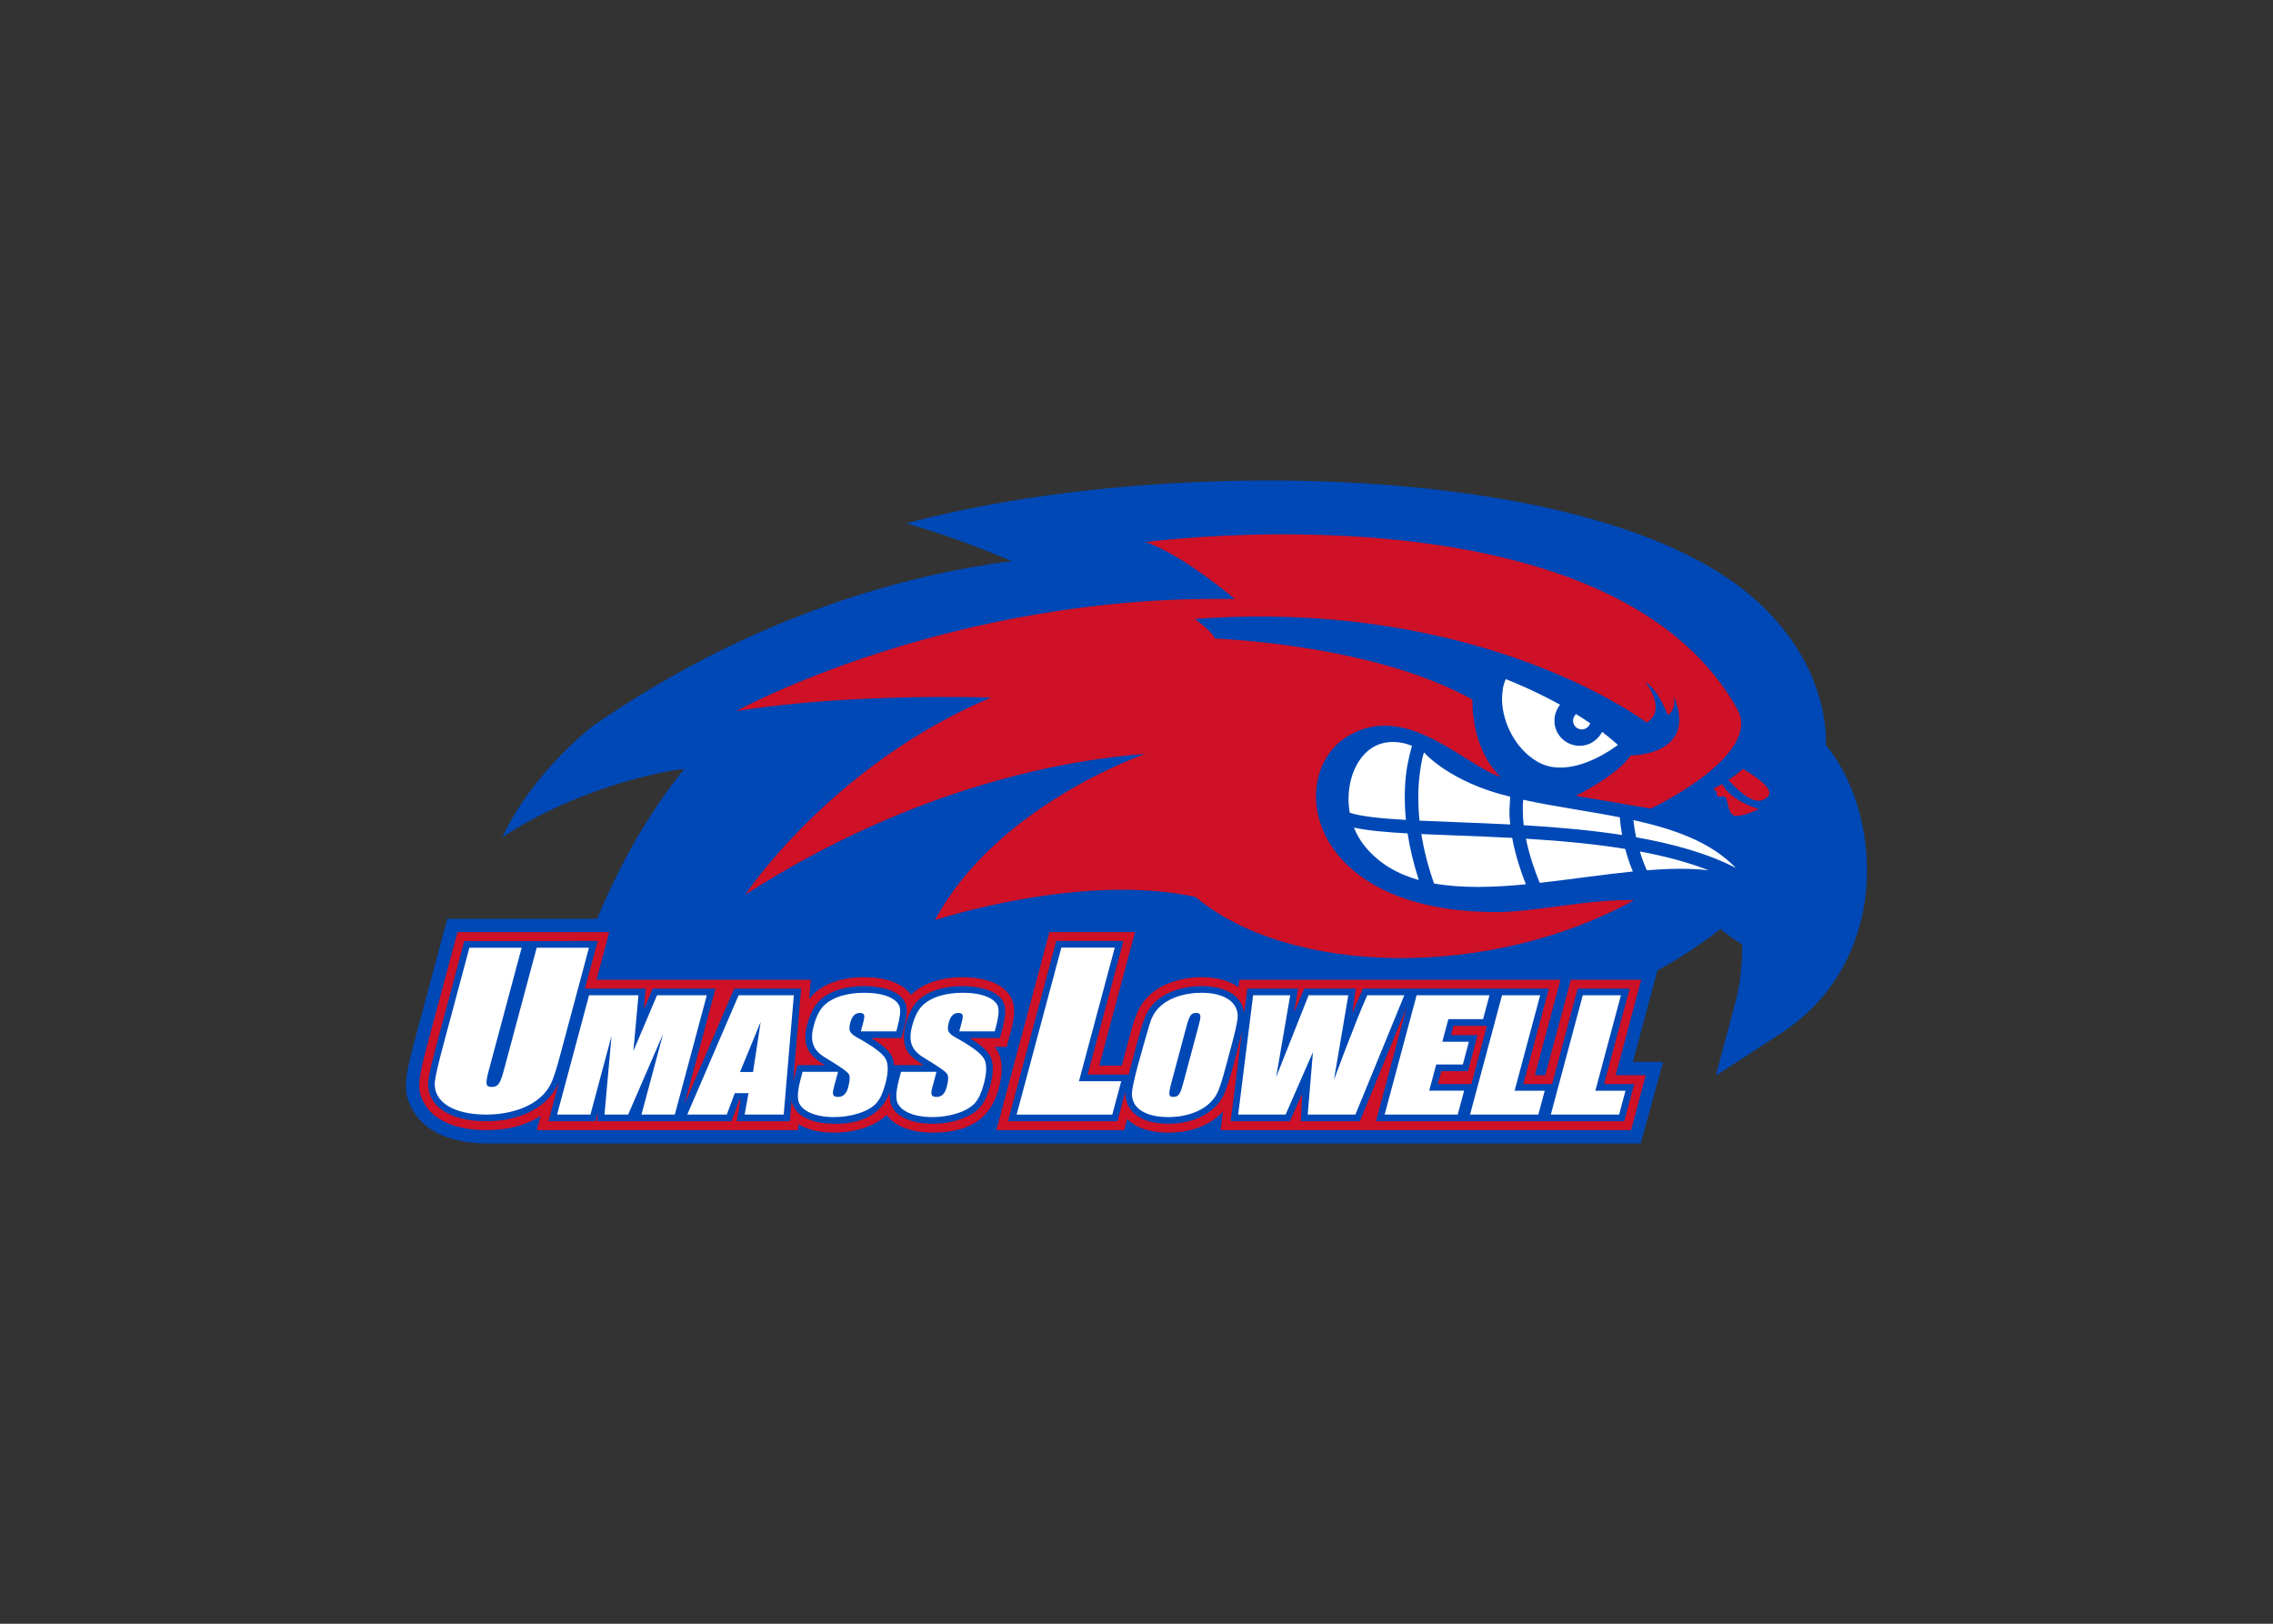<svg clip-rule="evenodd" fill-rule="evenodd" stroke-linejoin="round" stroke-miterlimit="1.414" viewBox="0 0 560 400" xmlns="http://www.w3.org/2000/svg"><rect x="0" y="0" width="560" height="400" fill="#333333" stroke="none"/><g fill-rule="nonzero" transform="matrix(.983 0 0 -.983 -22.028 680.133)"><path d="m306.096 442.506c.01-.004.019-.006.029-.01-.015-.021-.034-.041-.049-.061zm184.054 35.874c-.844 10.341-4.509 19.954-10.09 26.751-.028 1.474-.063 3.31-.063 3.31-.686 8.41-4.231 20.926-17.238 32.817-38.831 35.5-150.455 36.539-213.163 19.458 13.649-3.872 25.309-9.036 26.38-9.431-25.734-3.327-64.138-13.198-104.616-41.056 0 0-15.089-11.243-23.08-28.178 18.724 12.381 40.259 16.641 45.621 17.145-6.794-8.364-14.818-20.588-21.829-37.568h-37.564l-7.932-29.599c-2.967-11.073-3.397-13.937-.393-18.846 3.641-5.969 11.444-7.841 18.133-7.841h289.31l5.617 20.445h-7.566l6.138 22.906c5.471 2.994 10.771 6.442 15.83 10.406 1.388-1.179 3.222-2.579 5.417-3.896.017-3.103-.184-8.825-1.657-14.334l-4.962-18.538 16.101 10.444c13.664 8.863 18.765 21.17 20.64 29.934 1.073 5.027 1.397 10.3.961 15.671" fill="#0048b6"/><g transform="matrix(.8 0 0 -.8 124.126 571.471)"><path d="m273.397 16.851c-24.152.098-41.375 2.402-41.565 2.432 11.496 3.905 27.901 17.843 27.901 17.843-89.533-1.643-156.205 35.081-156.205 35.081 27.443-4.31 58.085-4.726 79.861-4.246-50.065 21.059-77.035 61.756-77.035 61.756 53.949-34.679 102.627-42.434 125.266-44.082 0 0-46.512 15.946-65.834 52.057 0 0 45.681-15.065 81.61-7.256 29.55 24.792 92.183 25.937 137.406 1.012-14.084-.395-30.895 3.704-42.817 3.73-60.508.122-66.347-43.359-46.898-55.09 18.334-11.06 36.283 8.9 47.918 12.791-9.579-9.282-8.845-24.255-8.845-24.255-26.469-14.665-64.48-18.271-80.722-19.154-.695-2.091-6.24-6.111-6.24-6.111 90.353-6.617 141.545 32.483 141.545 32.483 6.593-4.157-.443-12.74-.443-12.74 4.073 2.352 7.05 10.379 7.05 10.379 3.001-1.879 1.832-6.013 1.832-6.013 7.94 18.775-13.479 18.655-13.479 18.655-4.048 6.179-17.104 12.637-17.104 12.637l23.458 3.998s35.17-16.637 27.067-31.153c-26.269-47.073-97.626-54.93-143.735-54.743zm145.545 73.484s-2.003 1.733-4.594 3.48c2.169 2.442 7.316 7.654 10.674 6.285 4.35-1.768 2.049-4.84-6.08-9.765zm-6.549 4.727c-.927.546-1.879 1.039-2.802 1.439.605.442 1.169 1.053 1.193 1.797.045 1.667 2.029-.197 2.803 1.177.771 1.379.611 5.664 3.335 5.615 2.728-.055 6.926-2.183 6.926-2.183s-8.732-2.446-11.455-7.845zm-210.763 46.393-16.622 62.035h40.047l.93-3.467c3.057 3.029 7.738 4.25 12.842 4.25 8.84 0 14.157-3.379 17.155-6.586l-.727 5.801h128.586l4.611-17.212h-9.441l8.01-29.895h-22.03l-8.012 29.895h-3.267l8.009-29.895h-100.567l-.298 2.382c-2.548-1.896-6.334-3.171-11.588-3.171-6.597 0-16.581 2.366-20.233 11.331-.718 1.763-1.586 4.558-2.656 8.555l-2.088 7.814h-7.059l11.211-41.837h-26.806zm-185.454.019-9.085 33.909c-3.585 13.381-3.765 15.723-.961 20.303 3.076 5.046 10.187 7.804 19.104 7.804 6.665 0 12.369-1.469 16.995-4.439l-1.189 4.437h81.806l.16-1.873c1.948 1.199 5.259 2.658 11.174 2.658 6.505 0 12.968-2.068 16.438-5.554 2.628 3.575 7.779 5.554 14.411 5.554 14.969 0 19.038-7.631 20.733-13.948 2.142-7.996-.046-11.359-1.285-12.902h3.746l1.364-5.082c1.076-4.014 1.255-6.787.582-8.995-1.729-5.66-8.845-7.752-15.785-7.752-5.902 0-12.118 1.502-16.11 5.568-2.547-3.766-8.151-5.568-14.736-5.568-6.78 0-13.555 2.007-17.204 6.824l.511-6.039h-67.122l3.993-14.904h-47.539z" fill="#ce1126"/><path d="m203.769 144.235-15.135 56.473h34.292l2.512-9.378c-.32 3.986 2.132 10.162 13.392 10.162 9.208 0 15.486-4.273 17.658-9.598 1.979-4.861 4.445-14.97 5.439-19.3l-3.517 28.114h18.569l3.82-8.639-.396 8.639h18.485l14.559-35.511-9.516 35.511h77.777l3.123-11.652h-9.443l8.011-29.897h-16.272l-8.012 29.897h-9.025l8.008-29.897h-58.249l-3.331 7.643 1.08-7.643h-16.139l-3.228 7.529 1.312-7.529h-15.935l-.971 7.754c-.645-5.881-6.327-8.539-13.373-8.539-6.242 0-14.655 2.223-17.657 9.597-.672 1.655-1.507 4.345-2.545 8.225l-2.607 9.874h-12.852l11.211-41.834h-21.046zm-185.454.02-8.533 31.847c-1.589 5.932-2.479 9.746-2.715 11.653-.883 7.129 5.228 12.953 18.174 12.953 11.371 0 19.892-4.984 22.751-12.396l-3.32 12.396h14.767l.781-2.916-.261 2.916h42.039l2.508-6.719h.35l-1.205 6.719h16.647l.555-6.517c.641 4.423 5.69 7.3 13.333 7.3 1.863 0 13.855.503 17.469-9.998-.1 1.16-.071 2.181.099 3.065.835 4.355 6.164 6.933 13.281 6.933 3.137 0 6.066-.47 8.705-1.398 5.486-1.934 7.735-4.483 9.341-10.49 1.14-4.254 1.095-7.373-.14-9.541-.919-1.606-2.939-3.358-6.264-5.421h9.42l.81-3.022c.919-3.432 1.112-5.804.606-7.464-1.176-3.859-6.644-5.781-13.123-5.781-5.331 0-10.925 1.342-14.272 4.875-1.51 1.595-2.665 3.941-3.531 7.175-1.209 4.501-.385 7.887 1.824 9.955.7.657 1.943 1.569 3.777 2.765h-9.193c-.112-1.187-.408-2.214-.905-3.081-.918-1.607-2.938-3.358-6.263-5.422h9.422l.81-3.022c.92-3.432 1.111-5.804.606-7.464-.957-3.141-5.258-5.781-13.121-5.781-3.051 0-5.824.414-8.238 1.23-5.197 1.759-7.891 4.567-9.57 10.82-1.732 6.47.415 9.728 5.605 12.721h-8.644l-1.338 5.064 2.465-29.05h-20.937l-15.568 36.161 9.689-36.161h-19.687l-2.744 6.468.586-6.468h-19.059l3.994-14.904zm309.9 26.556h10.487l-4.888 18.245h-10.486l1.082-4.046h8.334l3.021-11.283h-8.329z" fill="#0048b6"/><path d="m344.604 62.207c-.432.932-.742 1.96-.937 3.055-.038.173-.021.369-.047.546-.135.94-.231 1.896-.207 2.903-.002.012-.004.02-.004.033.005.001.005.002.01.006v.002c.172 7.025 4.151 15.334 11.145 19.351 8.019 4.601 18.088-.622 22.678-3.564.011-.006.021-.014.031-.022 1.541-.992 2.453-1.713 2.453-1.713-1.575-1.431-3.236-2.781-4.939-4.08-.265.52-.594 1.005-.965 1.457-.058.067-.122.132-.184.203-.375.422-.781.815-1.244 1.157-.507.375-1.055.72-1.668.97-4.056 1.655-8.675-.296-10.333-4.349-.389-.964-.555-1.949-.551-2.92.002-.025.01-.048.01-.074 0-.015-.005-.028-.006-.043.006-.296.023-.593.059-.885.018-.126.023-.259.042-.383.102-.578.282-1.129.504-1.664.054-.143.122-.285.186-.42.27-.545.569-1.072.951-1.548-6.831-3.783-13.153-6.5-16.983-8.018zm22.021 10.955c-.857.756-1.197 1.981-.748 3.093.571 1.402 2.173 2.088 3.576 1.508.796-.319 1.345-.983 1.582-1.74-1.465-1.003-2.933-1.954-4.411-2.861zm-7.401 1.617c.017.007.033.016.049.023-.016-.007-.033-.014-.049-.021zm-50.178 7.119c-2.702.037-5.879.867-8.635 3.701-4.071 4.268-5.936 11.462-4.693 18.468 3.555 1.171 9.832 1.799 17.59 2.248-.688-7-.281-12.653.414-16.868.037-.192.741-3.767 1.488-6.334 0 0-2.69-1.263-6.164-1.215zm9.923 3.281c-1.016 2.977-1.539 8.605-1.539 8.605-.317 3.514-.379 7.772.143 12.756 3.565.168 7.374.313 11.307.466 5.408.205 11.166.425 17.106.737-.307-2.913-.236-4.69-.236-4.69l.232-4.011c-19.009-4.507-26.999-13.866-26.999-13.866zm31.089 14.827c-.113 1.111-.153 2.241-.144 3.391.005.002.01.006.021.006.001.012.002.025.002.037 0 .006-.002.011-.002.017 0 .015.004.029.004.043.013 1.479.092 2.974.274 4.475 10.158.6 20.708 1.502 30.829 3.06-.38-2.031-.58-3.756-.692-5.107-.015-.146-.038-.304-.041-.441-10.084-1.978-20.607-3.367-30.251-5.481zm34.526 6.367c.155 1.456.41 3.283.862 5.383 11.613 2.046 22.459 5.056 31.231 9.607-7.788-8.136-19.399-12.215-32.093-14.99zm-87.548 2.352c.846 2.112 1.992 4.137 3.508 5.97 4.395 5.318 10.153 8.576 16.804 10.451-1.713-5.302-2.836-10.188-3.511-14.613-6.979-.383-12.661-.897-16.801-1.808zm21.094 2.017c.749 4.653 2.014 9.835 3.993 15.482 8.669 1.557 18.526 1.242 28.764.254-1.528-3.883-3.265-9.034-4.28-14.533-6.214-.326-12.245-.56-17.884-.771-3.764-.147-7.29-.287-10.594-.432zm32.783 1.455c1.085 5.298 2.857 10.263 4.311 13.832 9.747-1.094 19.704-2.61 29.19-3.555-1.038-2.483-1.809-4.872-2.394-7.08-10.121-1.637-20.797-2.578-31.106-3.197zm35.685 3.994c.569 1.878 1.29 3.856 2.19 5.891 6.884-.545 13.439-.674 19.378.01-6.481-2.539-13.806-4.452-21.567-5.9zm-181.234 30.13-14.015 52.302h29.974l2.802-10.465h-13.241l11.21-41.837h-16.729zm-185.454.02-8.121 30.302c-1.547 5.778-2.434 9.567-2.658 11.37-.823 6.644 5.836 10.609 16.104 10.609 7.678 0 16.935-2.649 20.311-9.882.733-1.572 1.618-4.296 2.658-8.176l9.17-34.224h-16.379l-10.11 37.735c-1.238 4.625-1.776 5.883-4.027 5.883-1.793 0-2.047-.782-.858-5.221l10.289-38.397h-16.379zm229.353 14.116c-4.55 0-12.903 1.374-15.727 8.301-.637 1.562-4.177 14.372-4.177 14.372-1.032 3.848-1.638 6.542-1.823 8.078-.677 5.611 4.6 8.197 11.291 8.197 6.391 0 13.326-2.402 15.729-8.298.633-1.561 1.454-4.222 2.462-7.977l1.711-6.394c1.034-3.849 1.642-6.541 1.828-8.08.602-5.007-3.824-8.199-11.294-8.199zm-105.727.002c-4.99 0-9.953 1.263-12.759 4.227-1.255 1.322-2.264 3.415-3.031 6.277-1.985 7.406 2.424 9.002 6.206 11.381 2.548 1.587 4.109 2.72 4.684 3.396.558.677.543 2.116-.047 4.316-.541 2.024-1.601 3.026-3.168 3.026-1.879 0-1.873-.957-1.244-3.303l1.219-4.549h-11.104l-.656 2.449c-.75 2.8-.98 4.964-.688 6.488.551 2.878 4.529 5.239 11.232 5.239 4.988 0 10.764-1.55 13.306-4.453 1.105-1.262 2.013-3.226 2.727-5.891.981-3.661 1.002-6.316.062-7.962-.941-1.648-3.729-3.756-8.359-6.326-2.886-1.594-3.388-2.306-2.636-5.104.578-2.158 1.706-2.884 2.96-2.884 1.577 0 1.628.81 1.041 2.999l-.742 2.772h11.104l.396-1.479c.797-2.969 1.004-5.073.625-6.314-.471-1.546-3.106-4.304-11.128-4.304zm30.849 0c-4.988 0-9.953 1.263-12.759 4.227-1.255 1.322-2.266 3.415-3.033 6.277-1.984 7.406 2.426 9.002 6.208 11.381 2.549 1.587 4.109 2.72 4.684 3.396.558.677.543 2.116-.047 4.316-.541 2.024-1.601 3.026-3.168 3.026-1.879 0-1.874-.957-1.246-3.303l1.221-4.549h-11.104l-.656 2.449c-.75 2.8-.979 4.964-.688 6.488.551 2.878 4.527 5.239 11.232 5.239 4.987 0 10.765-1.55 13.306-4.453 1.104-1.262 2.013-3.226 2.727-5.891.982-3.661 1-6.316.061-7.962-.942-1.648-3.728-3.756-8.358-6.326-2.887-1.594-3.387-2.306-2.636-5.104.579-2.158 1.704-2.884 2.959-2.884 1.576 0 1.629.81 1.043 2.999l-.743 2.772h11.104l.395-1.479c.795-2.969 1.005-5.073.627-6.314-.472-1.546-3.106-4.304-11.129-4.304zm-116.986.78-10.016 37.378h10.451l6.607-24.657-2.207 24.657h7.412l10.938-25.235-6.764 25.235h10.451l10.016-37.378h-15.59l-7.404 17.451 1.582-17.451zm208.043 0-4.677 37.378h14.853l8.566-19.579-1.636 19.579h14.937l15.324-37.378h-11.613c-3.871 8.65-10.432 26.526-10.432 26.526l4.496-26.526h-12.437l-10.162 25.627 4.396-25.627h-11.614zm77.978 0-10.016 37.378h21.397l2.004-7.48h-9.441l8.01-29.897h-11.955zm25.3 0-10.016 37.378h21.395l2.004-7.48h-9.441l8.012-29.897h-11.955zm-264.462.002-16.091 37.376h12.381l2.509-6.718h4.289l-1.205 6.718h12.24l3.172-37.376zm212.404 0-10.016 37.376h22.901l2.006-7.482h-10.949l2.203-8.217h8.334l1.904-7.111h-8.333l1.9-7.087h10.879l2.003-7.479h-22.833zm-69.037 5.539c1.709 0 1.499 1.184.726 4.063l-4.601 17.175c-1.046 3.899-1.463 5.059-3.258 5.059-1.504 0-1.702-.542-.564-4.78l4.675-17.454c.989-3.699 1.644-4.062 3.022-4.062zm-136.466 2.817-2.381 15.677h-4.089z" fill="#fff"/></g></g></svg>
